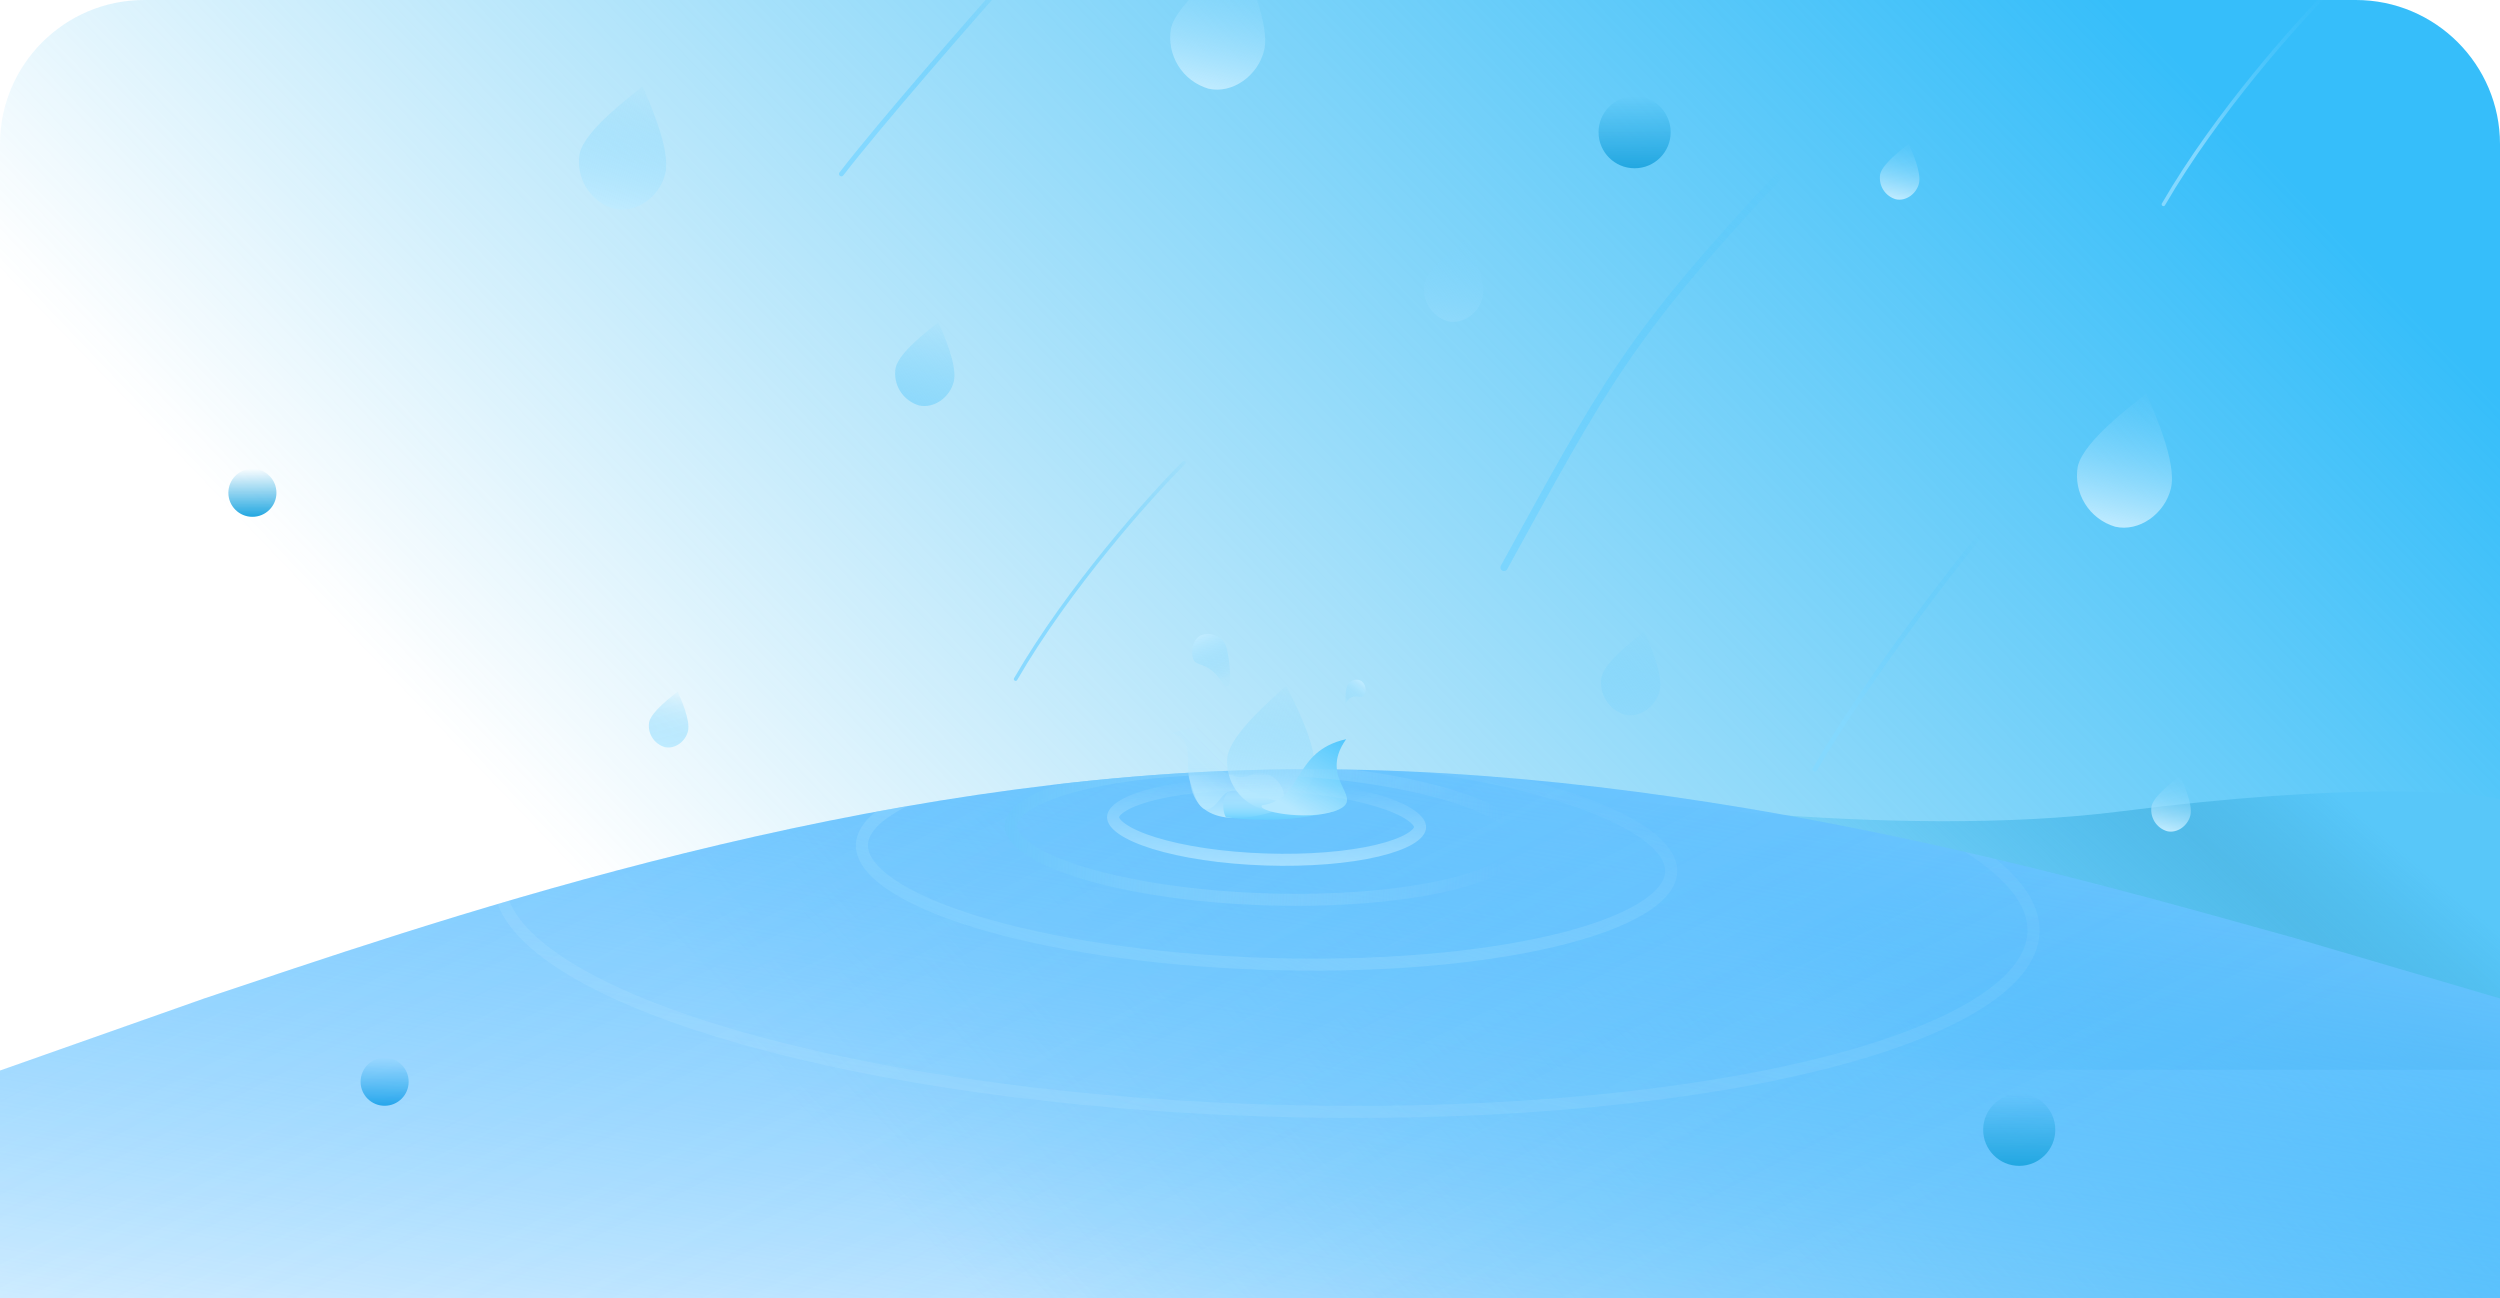 <svg width="208" height="108" viewBox="0 0 208 108" fill="none" xmlns="http://www.w3.org/2000/svg">
<g clip-path="url(#clip0_100_211)">
<rect width="208" height="108" fill="url(#paint0_linear_100_211)"/>
<circle cx="21" cy="41" r="2" fill="url(#paint1_linear_100_211)"/>
<circle cx="32" cy="90" r="2" fill="url(#paint2_linear_100_211)"/>
<circle cx="136" cy="11" r="3" fill="url(#paint3_linear_100_211)"/>
<path d="M176.5 67.5C157.7 69.9 132 66.5 121.5 64.5V89H208V66.5C205.333 65.833 195.3 65.1 176.5 67.5Z" fill="url(#paint4_linear_100_211)"/>
<path fill-rule="evenodd" clip-rule="evenodd" d="M208 83.07L191 78.07C173 73.07 139 63.07 104 64.07C69 65.07 35 77.07 17 83.07L0 89.07V108.07H17C35 108.07 69 108.07 104 108.07C139 108.07 173 108.07 191 108.07H208V83.07Z" fill="url(#paint5_linear_100_211)"/>
<path fill-rule="evenodd" clip-rule="evenodd" d="M208 83.07L191 78.07C173 73.07 139 63.07 104 64.07C69 65.07 35 77.07 17 83.07L0 89.07V108.07H17C35 108.07 69 108.07 104 108.07C139 108.07 173 108.07 191 108.07H208V83.07Z" fill="url(#paint6_linear_100_211)"/>
<path d="M101.5 66.5C102.7 64.9 103.5 66.5 104 66.5C103.333 66.333 102.3 63.6 101.5 62C100.5 60 99 60.5 97.5 61C99.5 61.5 98.5 63.5 99 65C99.5 66.5 100 68.5 101.5 66.5Z" fill="url(#paint7_linear_100_211)"/>
<path d="M135.189 59.462C134.538 59.27 133.98 58.844 133.621 58.267C133.263 57.69 133.129 57.002 133.246 56.332C133.557 54.993 136.051 53.169 136.801 52.536C137.196 53.436 138.402 56.116 138.09 57.455C137.778 58.794 136.427 59.75 135.189 59.462Z" fill="url(#paint8_linear_100_211)"/>
<path d="M120.458 26.731C119.807 26.538 119.249 26.113 118.89 25.536C118.532 24.959 118.398 24.271 118.515 23.601C118.826 22.262 121.32 20.438 122.07 19.805C122.465 20.705 123.671 23.385 123.359 24.724C123.047 26.063 121.696 27.019 120.458 26.731Z" fill="url(#paint9_linear_100_211)"/>
<path d="M157.728 16.579C157.293 16.45 156.921 16.167 156.682 15.782C156.443 15.397 156.354 14.937 156.431 14.491C156.639 13.597 158.303 12.38 158.804 11.958C159.067 12.558 159.871 14.347 159.663 15.24C159.456 16.133 158.554 16.771 157.728 16.579Z" fill="url(#paint10_linear_100_211)"/>
<path d="M113.287 56.674C113.459 56.812 113.574 57.01 113.61 57.227C113.646 57.445 113.6 57.669 113.482 57.856C113.222 58.219 112.5 57.5 111.942 58.554C111.935 58.235 111.906 57.28 112.166 56.916C112.426 56.552 112.951 56.433 113.287 56.674Z" fill="url(#paint11_linear_100_211)"/>
<path d="M99.93 52.856C100.306 52.715 100.72 52.718 101.095 52.863C101.469 53.008 101.776 53.285 101.959 53.642C102.288 54.385 102.759 58.393 101.629 56.697C100.5 55 99.5 55.5 99.274 54.833C99.049 54.166 99.244 53.16 99.93 52.856Z" fill="url(#paint12_linear_100_211)"/>
<path d="M180.307 69.158C179.873 69.029 179.5 68.746 179.261 68.361C179.022 67.976 178.933 67.516 179.01 67.07C179.218 66.177 180.882 64.96 181.383 64.537C181.646 65.137 182.451 66.926 182.243 67.819C182.035 68.712 181.133 69.35 180.307 69.158Z" fill="url(#paint13_linear_100_211)"/>
<path d="M55.307 62.158C54.873 62.029 54.5 61.746 54.261 61.361C54.022 60.976 53.933 60.516 54.011 60.07C54.218 59.176 55.882 57.959 56.383 57.537C56.646 58.137 57.451 59.926 57.243 60.819C57.035 61.712 56.133 62.35 55.307 62.158Z" fill="url(#paint14_linear_100_211)"/>
<path d="M76.458 33.731C75.807 33.538 75.249 33.113 74.89 32.536C74.532 31.959 74.398 31.271 74.515 30.601C74.826 29.262 77.32 27.438 78.07 26.805C78.465 27.705 79.671 30.385 79.359 31.724C79.047 33.063 77.696 34.019 76.458 33.731Z" fill="url(#paint15_linear_100_211)"/>
<path d="M105.255 67.371C104.281 67.147 103.423 66.573 102.845 65.758C102.267 64.942 102.009 63.943 102.12 62.95C102.458 60.956 105.956 58.054 107.002 57.057C107.661 58.343 109.672 62.171 109.334 64.165C108.997 66.159 107.097 67.684 105.255 67.371Z" fill="url(#paint16_linear_100_211)"/>
<path d="M99 65C99.5 69 104 68.167 106 67.5C108 66.5 106 63.5 104 64.5C101.764 65.618 98.428 60.426 99 65Z" fill="url(#paint17_linear_100_211)"/>
<path d="M102 68C106 68.5 109 68 111 67.5C111.834 67.307 111.5 66 110 66.5C108.5 67 106.5 67 104.5 66C101.616 64.558 101.5 67.167 102 68Z" fill="url(#paint18_linear_100_211)"/>
<path d="M111 67.5C108.6 68.3 104.5 67.5 105 67C108.5 66.5 107.5 62.5 112 61.5C109.5 65 114 66.5 111 67.5Z" fill="url(#paint19_linear_100_211)"/>
<path d="M105.483 65.294C109.117 65.416 112.375 65.927 114.702 66.644C115.868 67.004 116.773 67.406 117.37 67.82C117.99 68.248 118.159 68.598 118.151 68.83C118.143 69.063 117.951 69.401 117.304 69.787C116.68 70.159 115.751 70.5 114.563 70.781C112.193 71.34 108.908 71.63 105.274 71.508C101.64 71.386 98.382 70.875 96.055 70.158C94.888 69.799 93.984 69.396 93.386 68.983C92.766 68.554 92.598 68.204 92.606 67.972C92.614 67.739 92.805 67.401 93.452 67.016C94.076 66.644 95.006 66.302 96.194 66.022C98.564 65.463 101.849 65.172 105.483 65.294Z" stroke="url(#paint20_linear_100_211)"/>
<path fill-rule="evenodd" clip-rule="evenodd" d="M42.366 74.931C42.917 76.351 44.24 77.854 46.462 79.39C49.526 81.508 54.063 83.513 59.783 85.276C71.208 88.797 87.128 91.285 104.824 91.88C122.521 92.475 138.572 91.061 150.208 88.315C156.033 86.941 160.694 85.245 163.894 83.337C167.141 81.402 168.626 79.412 168.689 77.529C168.753 75.647 167.405 73.561 164.295 71.412C164.036 71.233 163.766 71.055 163.486 70.877C164.352 71.076 165.209 71.276 166.056 71.476C168.474 73.419 169.759 75.471 169.689 77.563C169.364 87.216 140.308 94.073 104.791 92.879C71.714 91.767 44.697 84.065 41.403 75.215C41.722 75.12 42.044 75.026 42.366 74.931Z" fill="url(#paint21_linear_100_211)"/>
<path fill-rule="evenodd" clip-rule="evenodd" d="M105.544 64.481C111.496 64.681 116.827 65.518 120.626 66.689C122.533 67.276 123.997 67.931 124.957 68.594C125.96 69.288 126.17 69.813 126.16 70.1C126.15 70.386 125.906 70.896 124.858 71.521C123.857 72.118 122.351 72.673 120.409 73.131C116.54 74.044 111.165 74.521 105.213 74.321C99.261 74.121 93.93 73.284 90.131 72.113C88.224 71.526 86.759 70.871 85.8 70.208C84.796 69.514 84.587 68.989 84.597 68.703C84.606 68.416 84.85 67.906 85.898 67.281C86.9 66.684 88.405 66.129 90.347 65.671C94.216 64.758 99.591 64.281 105.544 64.481ZM112.636 64.038C121.168 65.123 127.247 67.537 127.159 70.133C127.049 73.403 117.209 75.725 105.179 75.321C93.15 74.916 83.487 71.938 83.597 68.669C83.643 67.317 85.352 66.127 88.191 65.225C93.403 64.626 98.69 64.222 104 64.07C106.888 63.987 109.77 63.98 112.636 64.038Z" fill="url(#paint22_linear_100_211)"/>
<path fill-rule="evenodd" clip-rule="evenodd" d="M118.636 64.254C122.737 64.858 126.409 65.661 129.464 66.603C132.481 67.533 134.84 68.581 136.412 69.668C138.03 70.785 138.57 71.765 138.545 72.516C138.52 73.267 137.914 74.208 136.226 75.215C134.584 76.193 132.16 77.081 129.087 77.806C122.956 79.253 114.472 80.002 105.1 79.687C95.727 79.372 87.313 78.055 81.293 76.199C78.276 75.269 75.917 74.221 74.344 73.135C72.727 72.017 72.186 71.037 72.212 70.286C72.237 69.535 72.842 68.594 74.531 67.588C74.828 67.41 75.15 67.236 75.498 67.066C74.609 67.22 73.724 67.379 72.842 67.542C71.814 68.381 71.245 69.291 71.212 70.253C71.04 75.381 86.197 80.052 105.066 80.687C123.936 81.321 139.372 77.678 139.544 72.55C139.643 69.604 134.685 66.809 126.871 64.844C124.151 64.596 121.404 64.397 118.636 64.254Z" fill="url(#paint23_linear_100_211)"/>
<path d="M51.087 17.373C50.129 17.09 49.308 16.464 48.781 15.616C48.254 14.767 48.057 13.754 48.228 12.769C48.687 10.799 52.354 8.116 53.459 7.184C54.039 8.508 55.813 12.451 55.355 14.421C54.896 16.391 52.908 17.797 51.087 17.373Z" fill="url(#paint24_linear_100_211)"/>
<path d="M175.982 43.822C174.939 43.514 174.046 42.834 173.472 41.91C172.898 40.986 172.684 39.884 172.87 38.812C173.369 36.668 177.361 33.748 178.563 32.734C179.194 34.175 181.125 38.466 180.626 40.61C180.127 42.753 177.963 44.283 175.982 43.822Z" fill="url(#paint25_linear_100_211)"/>
<path opacity="0.9" d="M98.5 38.5C95.667 41.333 88.9 48.9 84.5 56.5" stroke="url(#paint26_linear_100_211)" stroke-width="0.3" stroke-linecap="round"/>
<path opacity="0.72" d="M167 42C164.167 44.833 155.4 56.4 151 64" stroke="url(#paint27_linear_100_211)" stroke-width="0.4" stroke-linecap="round"/>
<path d="M194 -1C191.167 1.833 184.4 9.4 180 17" stroke="url(#paint28_linear_100_211)" stroke-width="0.3" stroke-linecap="round"/>
<path d="M100.537 7.377C99.494 7.069 98.6 6.388 98.026 5.464C97.453 4.54 97.239 3.438 97.425 2.366C97.924 0.223 101.915 -2.697 103.118 -3.711C103.749 -2.271 105.68 2.02 105.181 4.164C104.682 6.308 102.518 7.838 100.537 7.377Z" fill="url(#paint29_linear_100_211)"/>
<path d="M125.135 47.212C133.5 32 135.5 28 147.865 14.788" stroke="url(#paint30_linear_100_211)" stroke-width="0.6" stroke-linecap="round"/>
<path d="M83.996 -1.973C80.626 1.828 73.108 10.438 70.004 14.473" stroke="url(#paint31_linear_100_211)" stroke-width="0.4" stroke-linecap="round"/>
<circle cx="168" cy="94" r="3" fill="url(#paint32_linear_100_211)"/>
</g>
<defs>
<linearGradient id="paint0_linear_100_211" x1="176.5" y1="-5.71163e-06" x2="73" y2="99" gradientUnits="userSpaceOnUse">
<stop stop-color="#36BEFA"/>
<stop offset="1" stop-color="#26B2F0" stop-opacity="0"/>
</linearGradient>
<linearGradient id="paint1_linear_100_211" x1="21" y1="39" x2="21" y2="43" gradientUnits="userSpaceOnUse">
<stop stop-color="#22A7E1" stop-opacity="0"/>
<stop offset="1" stop-color="#22A7E1"/>
</linearGradient>
<linearGradient id="paint2_linear_100_211" x1="32" y1="88" x2="32" y2="92" gradientUnits="userSpaceOnUse">
<stop stop-color="#22A7E1" stop-opacity="0"/>
<stop offset="1" stop-color="#1DA0DA"/>
</linearGradient>
<linearGradient id="paint3_linear_100_211" x1="136" y1="8" x2="136" y2="14" gradientUnits="userSpaceOnUse">
<stop stop-color="#22A7E1" stop-opacity="0"/>
<stop offset="1" stop-color="#22A7E1"/>
</linearGradient>
<linearGradient id="paint4_linear_100_211" x1="189" y1="61.5" x2="161.5" y2="94" gradientUnits="userSpaceOnUse">
<stop stop-color="#58C7F9"/>
<stop offset="0.24" stop-color="#46B4E4" stop-opacity="0.745"/>
<stop offset="1" stop-color="#29B4F2" stop-opacity="0"/>
</linearGradient>
<linearGradient id="paint5_linear_100_211" x1="112" y1="54.5" x2="99" y2="132.5" gradientUnits="userSpaceOnUse">
<stop stop-color="#77C9FF"/>
<stop offset="1" stop-color="#0099FF" stop-opacity="0"/>
</linearGradient>
<linearGradient id="paint6_linear_100_211" x1="43" y1="23.5" x2="99" y2="132.5" gradientUnits="userSpaceOnUse">
<stop stop-color="#77C9FF" stop-opacity="0.28"/>
<stop offset="1" stop-color="#0099FF" stop-opacity="0"/>
</linearGradient>
<linearGradient id="paint7_linear_100_211" x1="100" y1="67" x2="103.5" y2="63.5" gradientUnits="userSpaceOnUse">
<stop stop-color="#B5E8FF" stop-opacity="0.69"/>
<stop offset="1" stop-color="#B5E8FF" stop-opacity="0"/>
</linearGradient>
<linearGradient id="paint8_linear_100_211" x1="136.688" y1="52.51" x2="135.076" y2="59.435" gradientUnits="userSpaceOnUse">
<stop stop-color="#79D3FC" stop-opacity="0.05"/>
<stop offset="1" stop-color="#8ED9FB"/>
</linearGradient>
<linearGradient id="paint9_linear_100_211" x1="121.957" y1="19.779" x2="120.345" y2="26.704" gradientUnits="userSpaceOnUse">
<stop stop-color="#79D3FC" stop-opacity="0.05"/>
<stop offset="1" stop-color="#8ED9FB"/>
</linearGradient>
<linearGradient id="paint10_linear_100_211" x1="158.728" y1="11.94" x2="157.653" y2="16.561" gradientUnits="userSpaceOnUse">
<stop stop-color="#79D3FC" stop-opacity="0.05"/>
<stop offset="1" stop-color="#BFEBFF"/>
</linearGradient>
<linearGradient id="paint11_linear_100_211" x1="111.972" y1="58.576" x2="113.318" y2="56.696" gradientUnits="userSpaceOnUse">
<stop stop-color="#79D3FC" stop-opacity="0.05"/>
<stop offset="1" stop-color="#BFEBFF"/>
</linearGradient>
<linearGradient id="paint12_linear_100_211" x1="101.692" y1="56.669" x2="99.993" y2="52.828" gradientUnits="userSpaceOnUse">
<stop stop-color="#79D3FC" stop-opacity="0.05"/>
<stop offset="1" stop-color="#BFEBFF"/>
</linearGradient>
<linearGradient id="paint13_linear_100_211" x1="181.307" y1="64.519" x2="180.232" y2="69.14" gradientUnits="userSpaceOnUse">
<stop stop-color="#79D3FC" stop-opacity="0.05"/>
<stop offset="1" stop-color="#BFEBFF"/>
</linearGradient>
<linearGradient id="paint14_linear_100_211" x1="56.307" y1="57.52" x2="55.232" y2="62.14" gradientUnits="userSpaceOnUse">
<stop stop-color="#79D3FC" stop-opacity="0.05"/>
<stop offset="1" stop-color="#BFEBFF"/>
</linearGradient>
<linearGradient id="paint15_linear_100_211" x1="77.957" y1="26.779" x2="76.345" y2="33.705" gradientUnits="userSpaceOnUse">
<stop stop-color="#79D3FC" stop-opacity="0.05"/>
<stop offset="1" stop-color="#8ED9FB"/>
</linearGradient>
<linearGradient id="paint16_linear_100_211" x1="106.833" y1="57.029" x2="105.086" y2="67.343" gradientUnits="userSpaceOnUse">
<stop stop-color="#79D3FC" stop-opacity="0.05"/>
<stop offset="1" stop-color="#BFEBFF"/>
</linearGradient>
<linearGradient id="paint17_linear_100_211" x1="102.953" y1="63.25" x2="102.953" y2="68.06" gradientUnits="userSpaceOnUse">
<stop stop-color="#B5E8FF" stop-opacity="0"/>
<stop offset="1" stop-color="#B5E8FF"/>
</linearGradient>
<linearGradient id="paint18_linear_100_211" x1="106.609" y1="65.573" x2="106.609" y2="68.207" gradientUnits="userSpaceOnUse">
<stop stop-color="#CDEFFF" stop-opacity="0"/>
<stop offset="1" stop-color="#66CFFF"/>
</linearGradient>
<linearGradient id="paint19_linear_100_211" x1="107.07" y1="67.022" x2="111.173" y2="60.292" gradientUnits="userSpaceOnUse">
<stop stop-color="#B5E8FF"/>
<stop offset="1" stop-color="#3DC1FD" stop-opacity="0.88"/>
</linearGradient>
<linearGradient id="paint20_linear_100_211" x1="103.635" y1="75.112" x2="104.025" y2="65.069" gradientUnits="userSpaceOnUse">
<stop stop-color="#BFEBFF"/>
<stop offset="1" stop-color="#BFEBFF" stop-opacity="0"/>
</linearGradient>
<linearGradient id="paint21_linear_100_211" x1="96.5" y1="159.5" x2="127.906" y2="32.951" gradientUnits="userSpaceOnUse">
<stop stop-color="#BFEBFF" stop-opacity="0.31"/>
<stop offset="1" stop-color="#BFEBFF" stop-opacity="0"/>
</linearGradient>
<linearGradient id="paint22_linear_100_211" x1="64.548" y1="69.034" x2="124.883" y2="73.429" gradientUnits="userSpaceOnUse">
<stop stop-color="#45B7FA"/>
<stop offset="1" stop-color="#BFEBFF" stop-opacity="0"/>
</linearGradient>
<linearGradient id="paint23_linear_100_211" x1="103" y1="96" x2="116.434" y2="58.552" gradientUnits="userSpaceOnUse">
<stop stop-color="#73CBFF" stop-opacity="0.7"/>
<stop offset="1" stop-color="#BFEBFF" stop-opacity="0"/>
</linearGradient>
<linearGradient id="paint24_linear_100_211" x1="53.293" y1="7.146" x2="50.921" y2="17.334" gradientUnits="userSpaceOnUse">
<stop stop-color="#79D3FC" stop-opacity="0.05"/>
<stop offset="1" stop-color="#BFEBFF"/>
</linearGradient>
<linearGradient id="paint25_linear_100_211" x1="178.382" y1="32.692" x2="175.801" y2="43.78" gradientUnits="userSpaceOnUse">
<stop stop-color="#79D3FC" stop-opacity="0.05"/>
<stop offset="1" stop-color="#BFEBFF"/>
</linearGradient>
<linearGradient id="paint26_linear_100_211" x1="89.25" y1="53.929" x2="102.104" y2="39.985" gradientUnits="userSpaceOnUse">
<stop stop-color="#83D8FF"/>
<stop offset="1" stop-color="#3DC1FD" stop-opacity="0"/>
</linearGradient>
<linearGradient id="paint27_linear_100_211" x1="155.75" y1="61.429" x2="168.604" y2="47.485" gradientUnits="userSpaceOnUse">
<stop stop-color="#83D8FF"/>
<stop offset="1" stop-color="#3DC1FD" stop-opacity="0"/>
</linearGradient>
<linearGradient id="paint28_linear_100_211" x1="184.75" y1="14.429" x2="197.604" y2="0.485" gradientUnits="userSpaceOnUse">
<stop stop-color="#83D8FF"/>
<stop offset="1" stop-color="#3DC1FD" stop-opacity="0"/>
</linearGradient>
<linearGradient id="paint29_linear_100_211" x1="102.937" y1="-3.753" x2="100.355" y2="7.335" gradientUnits="userSpaceOnUse">
<stop stop-color="#79D3FC" stop-opacity="0.05"/>
<stop offset="1" stop-color="#BFEBFF"/>
</linearGradient>
<linearGradient id="paint30_linear_100_211" x1="128" y1="48.5" x2="147.925" y2="12.239" gradientUnits="userSpaceOnUse">
<stop stop-color="#7BD5FE"/>
<stop offset="1" stop-color="#3DC1FD" stop-opacity="0"/>
</linearGradient>
<linearGradient id="paint31_linear_100_211" x1="75.119" y1="11.717" x2="82.645" y2="-3.996" gradientUnits="userSpaceOnUse">
<stop stop-color="#83D8FF"/>
<stop offset="1" stop-color="#3DC1FD" stop-opacity="0"/>
</linearGradient>
<linearGradient id="paint32_linear_100_211" x1="168" y1="91" x2="168" y2="97" gradientUnits="userSpaceOnUse">
<stop stop-color="#22A7E1" stop-opacity="0"/>
<stop offset="1" stop-color="#22A7E1"/>
</linearGradient>
<clipPath id="clip0_100_211">
<path d="M0 12C0 5.373 5.373 0 12 0H196C202.627 0 208 5.373 208 12V108H0V12Z" fill="white"/>
</clipPath>
</defs>
</svg>
